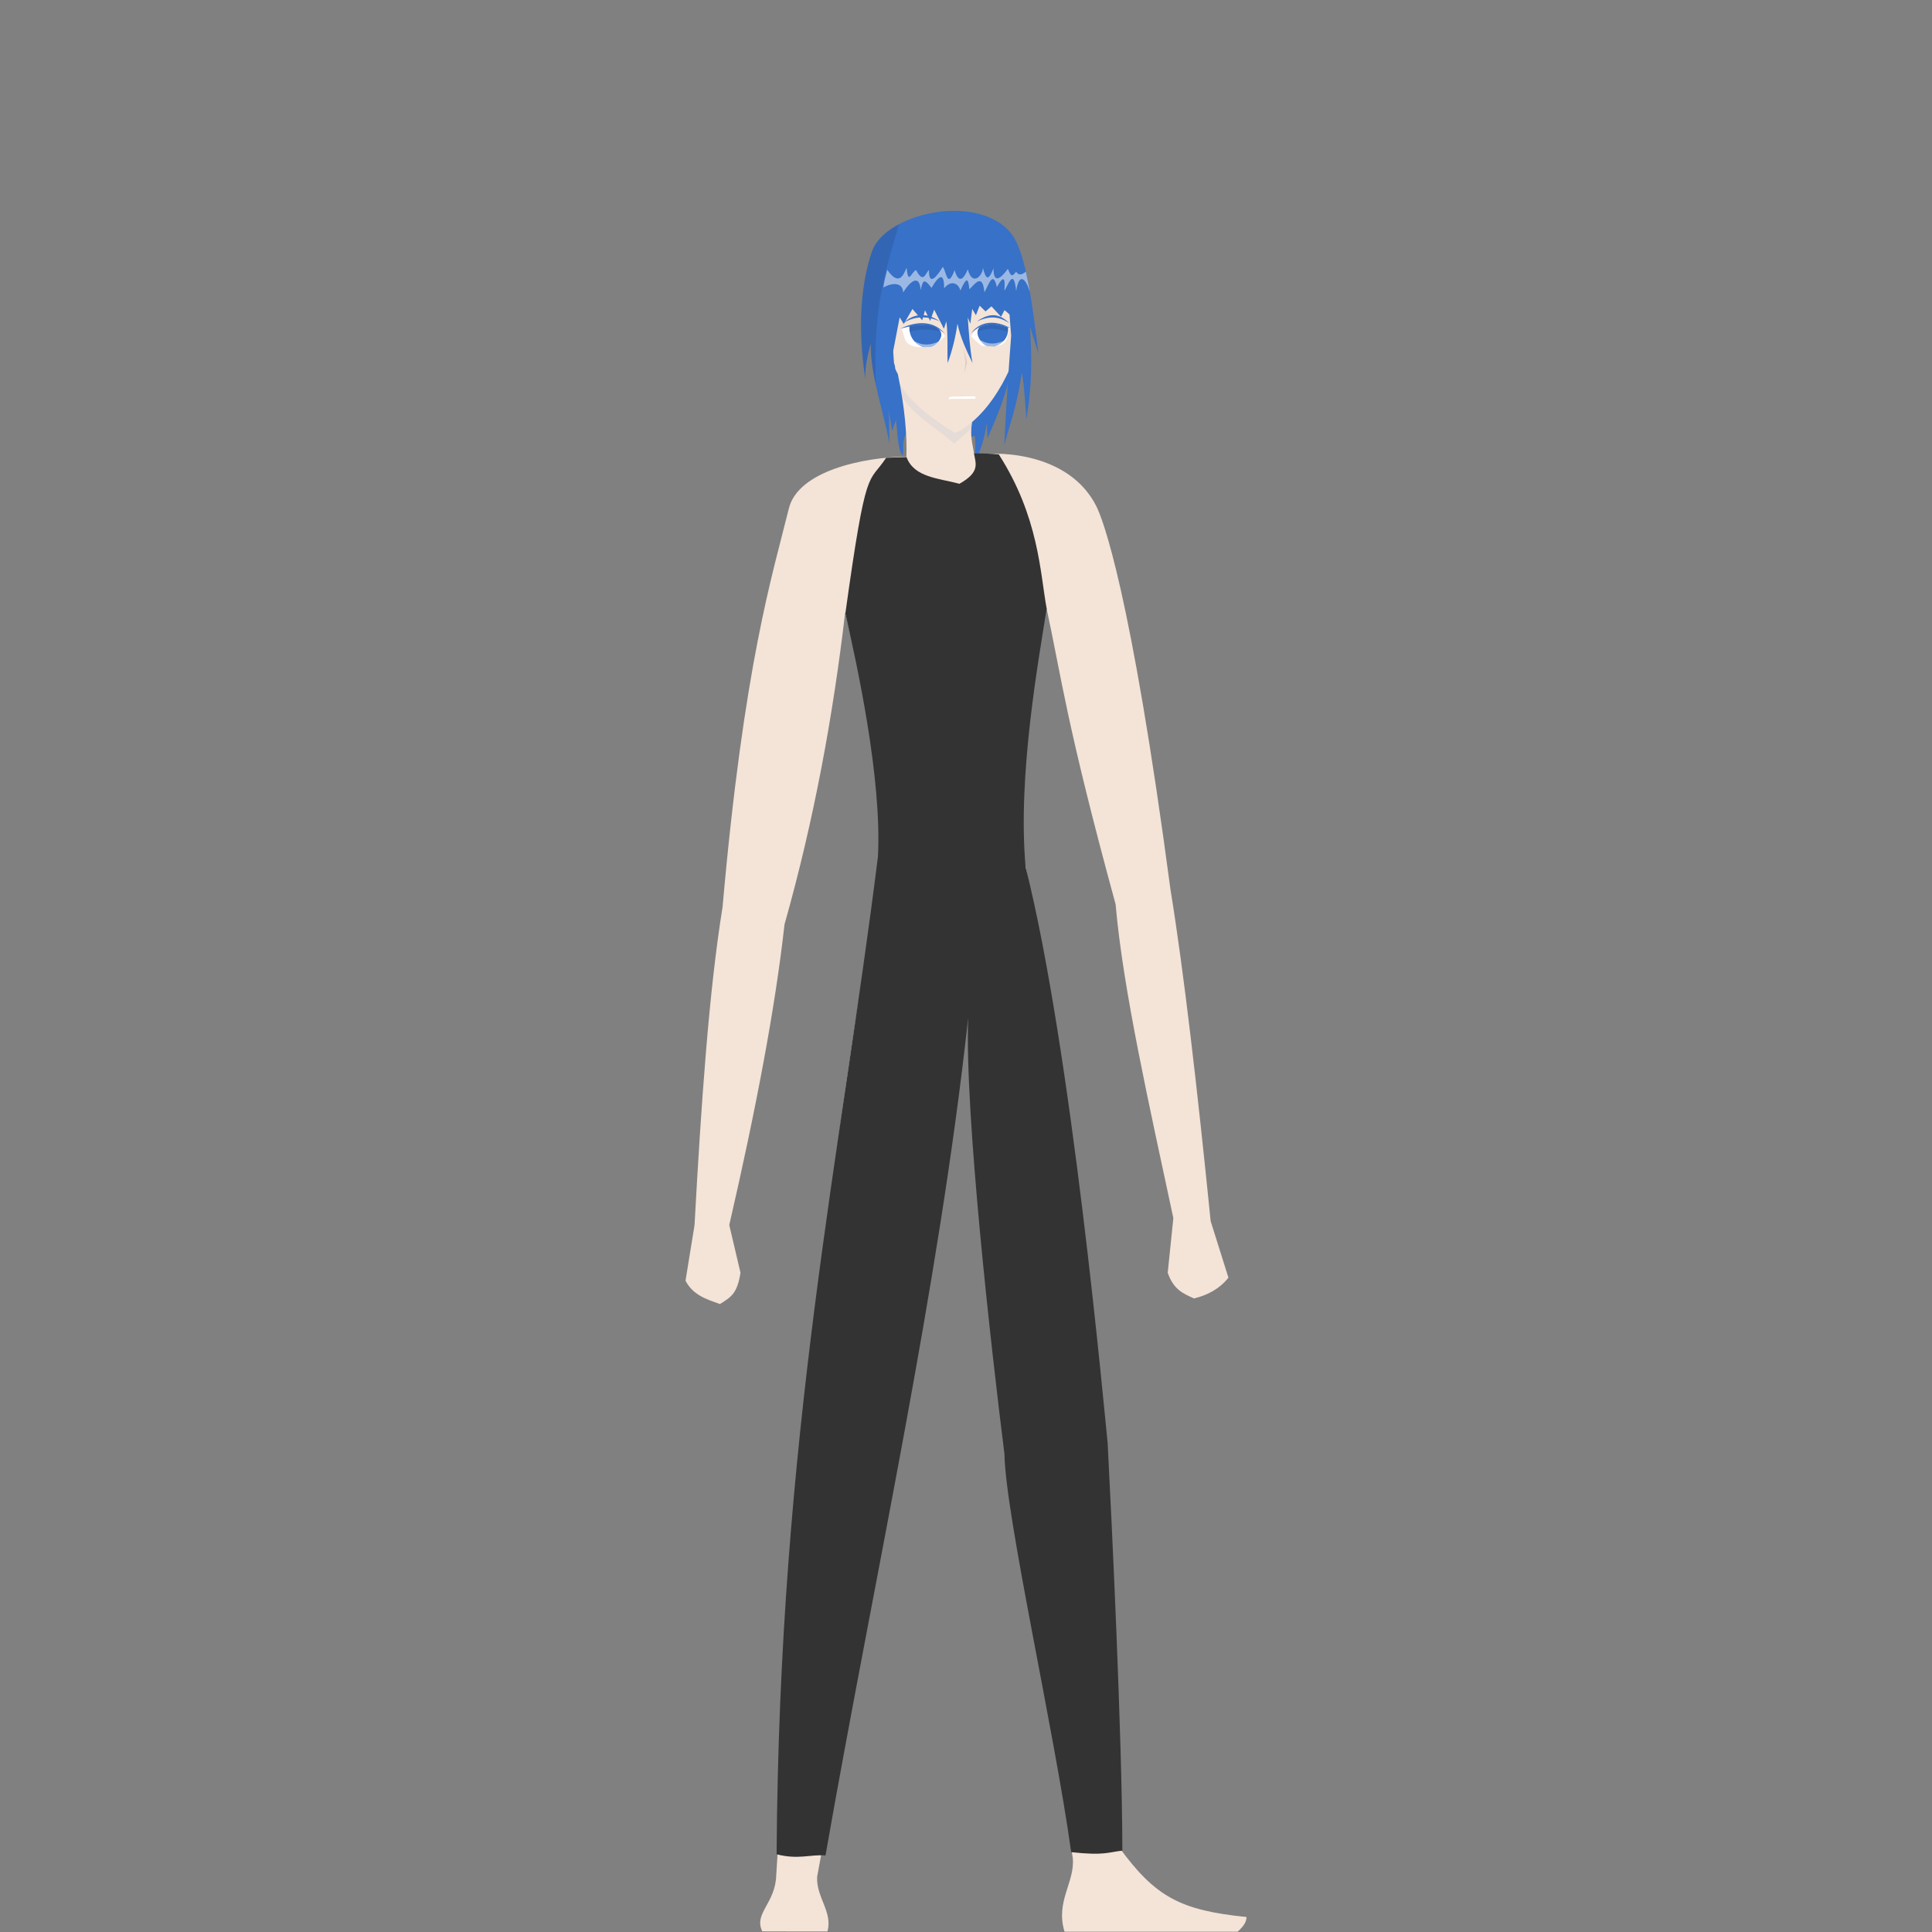 <?xml version="1.0" encoding="UTF-8" standalone="no"?>
<!-- Created with Inkscape (http://www.inkscape.org/) -->

<svg
   version="1.1"
   id="svg1"
   width="1512"
   height="1512"
   viewBox="0 0 1512 1512"
   sodipodi:docname="Ally2.svg"
   inkscape:version="1.3.2 (091e20e, 2023-11-25)"
   inkscape:export-filename="../../Utopia/Assets/Sprites/Dusty.png"
   inkscape:export-xdpi="96"
   inkscape:export-ydpi="96"
   xmlns:inkscape="http://www.inkscape.org/namespaces/inkscape"
   xmlns:sodipodi="http://sodipodi.sourceforge.net/DTD/sodipodi-0.dtd"
   xmlns="http://www.w3.org/2000/svg"
   xmlns:svg="http://www.w3.org/2000/svg">
  <rect x="0" y="0" width="1512" height="1512" fill="#808080" stroke="none"/>
  <defs
     id="defs1" />
  <sodipodi:namedview
     id="namedview1"
     pagecolor="#505050"
     bordercolor="#eeeeee"
     borderopacity="1"
     inkscape:showpageshadow="0"
     inkscape:pageopacity="0"
     inkscape:pagecheckerboard="0"
     inkscape:deskcolor="#505050"
     inkscape:zoom="5.3641719"
     inkscape:cx="757.8989"
     inkscape:cy="289.69989"
     inkscape:window-width="1512"
     inkscape:window-height="917"
     inkscape:window-x="0"
     inkscape:window-y="65"
     inkscape:window-maximized="0"
     inkscape:current-layer="layer1"
     showguides="true"
     showgrid="false" />
  <g
     inkscape:groupmode="layer"
     id="layer1"
     inkscape:label="Layer1"
     style="display:inline">
    <path
       style="display:inline;fill:#3771c8;fill-opacity:1;stroke-width:3.937"
       d="m 762.786,341.041 c 1.356,7.346 -0.146,13.226 -0.239,19.829 5.147,-7.22 7.723,-18.063 9.793,-29.621 l 0.478,11.751 c 5.767,-13.842 14.417,-31.251 17.831,-52.598 l -44.902,-68.3 -55.233,66.373 7.605,48.681 3.114,-8.535 c 1.235,10.923 1.527,24.745 5.297,27.871 1.057,-5.447 -1.196,-11.419 3.157,-17.616 l 28.438,10.391 z"
       id="path4"
       sodipodi:nodetypes="ccccccccccccc" />
    <path
       id="path1"
       style="display:inline;fill:#f4e3d7;stroke-width:3.425"
       d="m 748.22,184.814 c -39.586,1.742 -50.845,10.403 -50.155,67.95 l 1.434,30.819 c 2.225,6.322 -0.47,2.339 3.179,9.316 5.51,26.382 7.244,48.286 6.673,64.492 -33.545,0.352 -84.735,11.112 -91.981,40.524 -12.794,51.934 -35.108,121.362 -51.888,311.991 -10.573,64.971 -16.766,154.131 -21.939,248.922 l -7.06,43.462 c 6.005,11.477 16.658,14.553 26.943,18.294 8.743,-5.57 13.503,-8.056 16.091,-24.529 l -8.785,-37.319 c 20.693,-89.763 35.978,-169.752 43.22,-235.206 23.407,-82.951 38.113,-164.156 47.498,-244.292 11.303,49.643 15.274,37.644 29.516,182.647 -26.078,164.375 -52.469,331.999 -64.237,496.375 l -19.224,309.001 c -0.562,22.53 -17.831,29.976 -10.953,44.254 l 51.029,0.057 c 4.191,-15.512 -8.864,-26.539 -8.087,-42.793 l 55.246,-300.534 c 25.583,-129.761 51.678,-259.522 63.282,-389.283 2.481,119.788 18.315,247.621 34.896,375.903 l 46.629,299.121 c 1.946,18.851 -13.778,34.071 -6.425,57.789 l 135.478,-0.032 c 4.414,-4.05 6.919,-7.426 6.919,-11.476 -51.544,-5.248 -71.187,-15.447 -99.754,-54.621 l -9.398,-285.073 c -10.557,-163.424 -36.253,-330.882 -66.859,-500.057 4.678,-154.175 12.998,-130.892 19.201,-186.006 11.947,55.058 15.626,91.386 54.37,233.18 5.804,67.006 26.469,157.885 45.186,245.636 l -4.394,42.723 c 4.546,13.208 12.077,16.343 20.61,20.13 11.131,-2.708 20.276,-7.908 26.905,-16.266 l -13.911,-44.226 C 936.996,851.689 926.518,760.485 916.039,696.239 884.979,462.35 863.069,406.131 857.896,395.96 c -19.733,-38.802 -69.244,-43.536 -95.437,-39.989 -1.109,-8.005 -3.624,-14.598 -1.662,-25.686 12.503,-10.833 21.897,-24.979 29.48,-41.623 1.305,-15.849 3.427,-29.515 3.017,-49.955 -3.224,-23.921 -7.824,-53.695 -45.075,-53.891 z"
       sodipodi:nodetypes="cccccsccccccccccccccccccccccccccccccccsccccc" />
    <path
       style="fill:#ffffff;stroke-width:4.143"
       d="m 739.612,262.986 c -5.065,-6.702 -8.227,-7.762 -15.821,-8.986 -7.093,0.494 -12.125,0.186 -18.405,2.97 3.192,5.413 0.436,14.075 14.39,14.698 8.757,-0.099 1.643,0.111 10.524,-0.441 3.576,-2.266 7.378,-6.361 9.312,-8.24 z"
       id="path8"
       sodipodi:nodetypes="cccccc" />
    <path
       style="fill:#3771c8;stroke-width:4.232"
       d="m 734.653,257.721 c -4.852,-4.399 -16.648,-4.063 -22.949,-2.543 -0.513,8.249 4.311,14.313 11.017,16.478 1.55,-0.095 4.375,-0.009 5.918,-0.281 4.847,-0.999 11.485,-9.259 6.014,-13.654 z"
       id="path9"
       sodipodi:nodetypes="ccccc" />
    <path
       style="fill:#3771c8;stroke-width:4.143"
       d="m 704.775,257.18 c 12.502,-3.309 24.268,-5.155 34.626,3.856 -10.417,-12.195 -25.816,-8.214 -34.626,-3.856 z"
       id="path10"
       sodipodi:nodetypes="ccc" />
    <path
       style="fill:#3771c8;stroke-width:3.066"
       d="m 764.588,251.486 c 9.828,-4.319 16.857,-4.124 25.358,1.462 -8.26,-8.139 -15.753,-8.073 -25.358,-1.462 z"
       id="path10-8-6"
       sodipodi:nodetypes="ccc" />
    <path
       style="fill:#3771c8;stroke-width:3.013"
       d="m 735.368,251.52 c -9.448,-4.462 -19.92,-4.22 -28.198,1.241 8.074,-8.016 18.993,-7.99 28.198,-1.241 z"
       id="path10-8-6-6"
       sodipodi:nodetypes="ccc" />
    <path
       style="fill:#ffffff;stroke-width:3.942"
       d="m 759.952,263.07 c 4.586,-6.702 6.924,-8.148 13.8,-9.372 6.422,0.494 10.977,0.186 16.663,2.97 -2.89,5.413 0.014,13.715 -12.619,14.339 -7.928,-0.099 -1.487,0.111 -9.528,-0.441 -3.237,-2.266 -6.564,-5.616 -8.316,-7.495 z"
       id="path8-9"
       sodipodi:nodetypes="cccccc" />
    <path
       style="display:inline;fill:#3771c8;stroke-width:3.926"
       d="m 790.709,256.748 c -11.224,-3.309 -21.565,-4.908 -30.865,4.103 9.353,-12.195 22.955,-8.461 30.865,-4.103 z"
       id="path10-5"
       sodipodi:nodetypes="ccc" />
    <path
       style="display:inline;fill:#3771c8;stroke-width:4.137"
       d="m 766.908,255.886 c 9.236,-3.876 15.992,-1.223 22.013,0.297 0.491,8.249 -4.12,12.737 -10.528,14.903 -1.482,-0.095 -4.181,-0.009 -5.656,-0.281 -4.632,-0.999 -11.058,-10.524 -5.829,-14.919 z"
       id="path9-5"
       sodipodi:nodetypes="ccccc" />
    <path
       style="display:inline;fill:#5f8dd3;fill-opacity:0.1;stroke-width:3.425"
       d="m 704.08,299.91 c 6.917,14.157 26.441,28.719 43.249,38.972 6.259,-2.597 9.796,-5.53 13.43,-8.713 l -0.425,5.018 -13.636,11.984 c -12.279,-11.481 -32.539,-22.399 -40.881,-37.058 -0.493,-3.401 -1.158,-6.802 -1.737,-10.203 z"
       id="path15"
       sodipodi:nodetypes="ccccccc" />
    <path
       style="display:inline;fill:#000000;fill-opacity:0.1;stroke-width:3.425"
       d="m 711.863,259.524 c 12.927,-3.14 16.914,-1.306 24.128,-0.114 -4.432,-6.765 -19.261,-5.058 -24.256,-3.819 -0.076,0.251 0.205,3.612 0.127,3.933 z"
       id="path2"
       sodipodi:nodetypes="cccc" />
    <path
       style="display:inline;fill:#000000;fill-opacity:0.1;stroke-width:3.388"
       d="m 765.016,259.522 c 10.248,-4.071 16.603,-1.508 23.911,-0.043 -0.062,-0.652 0.097,-2.812 -0.019,-3.28 -7.015,-2.396 -23.696,-4.575 -23.892,3.575 z"
       id="path2-2"
       sodipodi:nodetypes="ccccc" />
    <path
       style="fill:#ffffff;fill-opacity:0.5;stroke-width:3.425"
       d="m 767.025,266.017 c 6.85,4.162 12.855,3.228 18.581,0.619 -1.504,1.714 -3.661,3.252 -7.274,4.402 l -4.395,-0.095 c -3.54,-0.062 -5.975,-3.103 -6.912,-4.926 z"
       id="path36"
       sodipodi:nodetypes="ccccc" />
    <path
       style="fill:#ffffff;fill-opacity:0.5;stroke-width:3.425"
       d="m 715.607,266.909 c 6.85,4.162 13.257,2.971 18.983,0.362 -1.504,1.714 -2.93,3.326 -6.25,4.181 l -5.529,0.162 c -3.906,-1.2 -5.975,-3.103 -7.205,-4.706 z"
       id="path36-0"
       sodipodi:nodetypes="ccccc" />
    <path
       id="path3"
       style="fill:#3771c8;fill-opacity:1;stroke-width:3.937"
       d="m 746.904,165.001 c -26.721,-0.157 -58.368,12.744 -64.744,32.416 -11.004,33.952 -9.25,69.79 -5.006,99.25 -0.336,-9 1.91,-19.307 4.296,-27.855 -0.629,24.231 10.648,54.818 14.666,78.647 l -0.955,-64.763 0.539,2.091 0.524,4.83 0.303,-1.625 4.606,17.851 c -1.144,-13.253 -1.824,-22.654 -2.289,-30.283 l 5.242,-27.219 3.177,5.211 6.832,-11.724 7.624,8.793 2.225,-7.816 3.973,8.305 3.177,-8.793 7.624,14.98 1.885,-5.798 c 1.425,10.339 0.6,22.107 1.04,32.607 3.617,-9.663 6.233,-20.65 7.691,-30.815 2.116,10.637 7.13,21.17 11.761,30.815 -2.129,-11.446 -2.914,-24.148 -3.69,-35.705 l 1.979,5.021 1.459,-11.709 2.916,4.982 2.918,-7.472 4.618,4.484 4.618,-3.985 7.534,8.22 2.665,-5.225 c 1.344,0.962 2.648,2.108 3.937,3.429 l 1.293,16.55 c -2.112,27.955 -4.32,60.926 -5.37,85.751 4.762,-18.533 9.468,-28.5 13.762,-56.912 1.887,9.301 2.394,24.257 3.583,36.417 6.217,-38.331 2.813,-61.937 2.866,-72.042 l 6.59,21.1 c -4.553,-35.662 -9.259,-77.592 -20.69,-93.228 -9.242,-12.858 -26.894,-18.672 -45.177,-18.78 z"
       sodipodi:nodetypes="ssccccccccccccccccccccccccccccccccccccccs" />
    <path
       style="display:inline;fill:#ffffff;fill-opacity:0.5;stroke-width:2.779"
       d="m 709.528,209.531 c 1.287,14.204 3.784,3.129 7.41,1.821 5.881,11.37 7.44,2.013 10.084,-0.044 -0.203,13.819 6.844,4.048 10.841,-2.445 2.817,3.481 3.425,17.9 9.22,2.555 3.171,11.044 7.135,7.08 10.306,-0.65 3.69,14.086 12.007,4.408 11.827,-1.257 2.316,8.949 4.113,11.039 8.287,0.532 0.041,14.687 7.825,5.005 11.296,0.333 2.674,7.26 3.794,5.512 6.468,2.204 2.049,3.802 5.523,1.783 7.572,0.012 1.22,6.24 2.318,10.105 2.962,15.51 -2.493,-8.857 -8.049,-16.236 -10.542,-0.355 -2.053,-19.881 -6.813,-2.651 -9.286,-0.392 0.513,-5.236 1.072,-15.429 -5.812,-2.586 -3.022,-14.057 -6.729,-1.048 -9.75,3.966 -1.479,-15.488 -7.518,-6.406 -11.752,-2.347 -0.974,-7.71 -1.586,-11.076 -7.064,0.967 -1.496,-5.971 -7.612,-8.288 -12.699,-1.701 0.038,-11.784 -3.398,-11.432 -9.897,-0.367 -6.39,-8.558 -6.785,-5.005 -8.514,1.665 -0.918,-13.146 -8.688,-6.351 -13.699,2.001 -0.064,-7.659 -7.924,-8.275 -15.464,-3.936 0.624,-5.162 1.866,-9.106 3.006,-13.896 9.658,13.971 13.058,2.963 15.199,-1.587 z"
       id="path43"
       sodipodi:nodetypes="cccccccccccccccccccccccccc"
       inkscape:label="path43" />
    <path
       style="display:inline;fill:#000000;fill-opacity:0.1;stroke-width:3.937"
       d="m 703.526,175.467 c -9.083,32.692 -20.851,62.387 -18.093,126.178 -1.681,-11.499 -3.2,-10.949 -3.994,-32.622 -2.009,7.925 -4.477,16.659 -4.33,27.175 -8.41,-56.954 1.531,-91.48 6.891,-103.091 4.162,-7.244 11.161,-13.241 19.527,-17.64 z"
       id="path6"
       sodipodi:nodetypes="cccccc" />
    <path
       style="display:inline;fill:#ffffff;stroke-width:2.458"
       d="m 742.299,312.345 c -0.406,0.105 0.443,-2.113 2.987,-2.008 13.861,-0.205 14.36,-0.073 17.624,-0.2 0.942,0.315 0.513,1.738 0.23,1.9 -11.224,0.257 -16.77,-0.097 -20.841,0.307 z"
       id="path14"
       sodipodi:nodetypes="cccccc" />
    <path
       style="display:inline;fill:#333333;stroke-width:3.425"
       d="m 709.442,357.708 c 5.886,16.022 25.331,16.549 41.427,20.902 16.758,-9.433 12.483,-16.096 11.443,-23.708 3.294,-0.295 15.747,0.267 19.329,0.67 31.387,48.953 32.357,92.714 37.481,120.734 -5.621,36.467 -23.123,130.383 -16.433,202.428 36.068,143.361 61.481,425.108 64.154,450.486 2.859,54.469 11.416,229.296 11.517,319.112 -10.721,1.103 -13.878,4.073 -40.056,1.171 -13.02,-94.496 -51.462,-263.155 -52.21,-311.602 -10.64,-84.345 -31.101,-266.411 -28.405,-341.292 -23.265,213.305 -73.467,437.417 -111.64,655.449 -12.347,-0.859 -21.23,3.467 -38.272,-0.886 2.057,-328.802 50.604,-550.058 79.305,-780.792 3.188,-61.184 -16.374,-150.171 -25.491,-190.326 16.514,-118.918 18.018,-100.621 31.893,-121.763 2.676,-0.222 12.817,-0.439 15.957,-0.583 z"
       id="path6-6"
       inkscape:label="path6"
       sodipodi:nodetypes="ccccccccccccccccc" />
    <path
       style="display:inline;fill:#000000;fill-opacity:0.1;stroke-width:6.519"
       d="m 754,272.017 1.616,11.297 -1.012,8.892 2.282,-8.617 z"
       id="path32"
       sodipodi:nodetypes="ccccc" />
  </g>
</svg>

